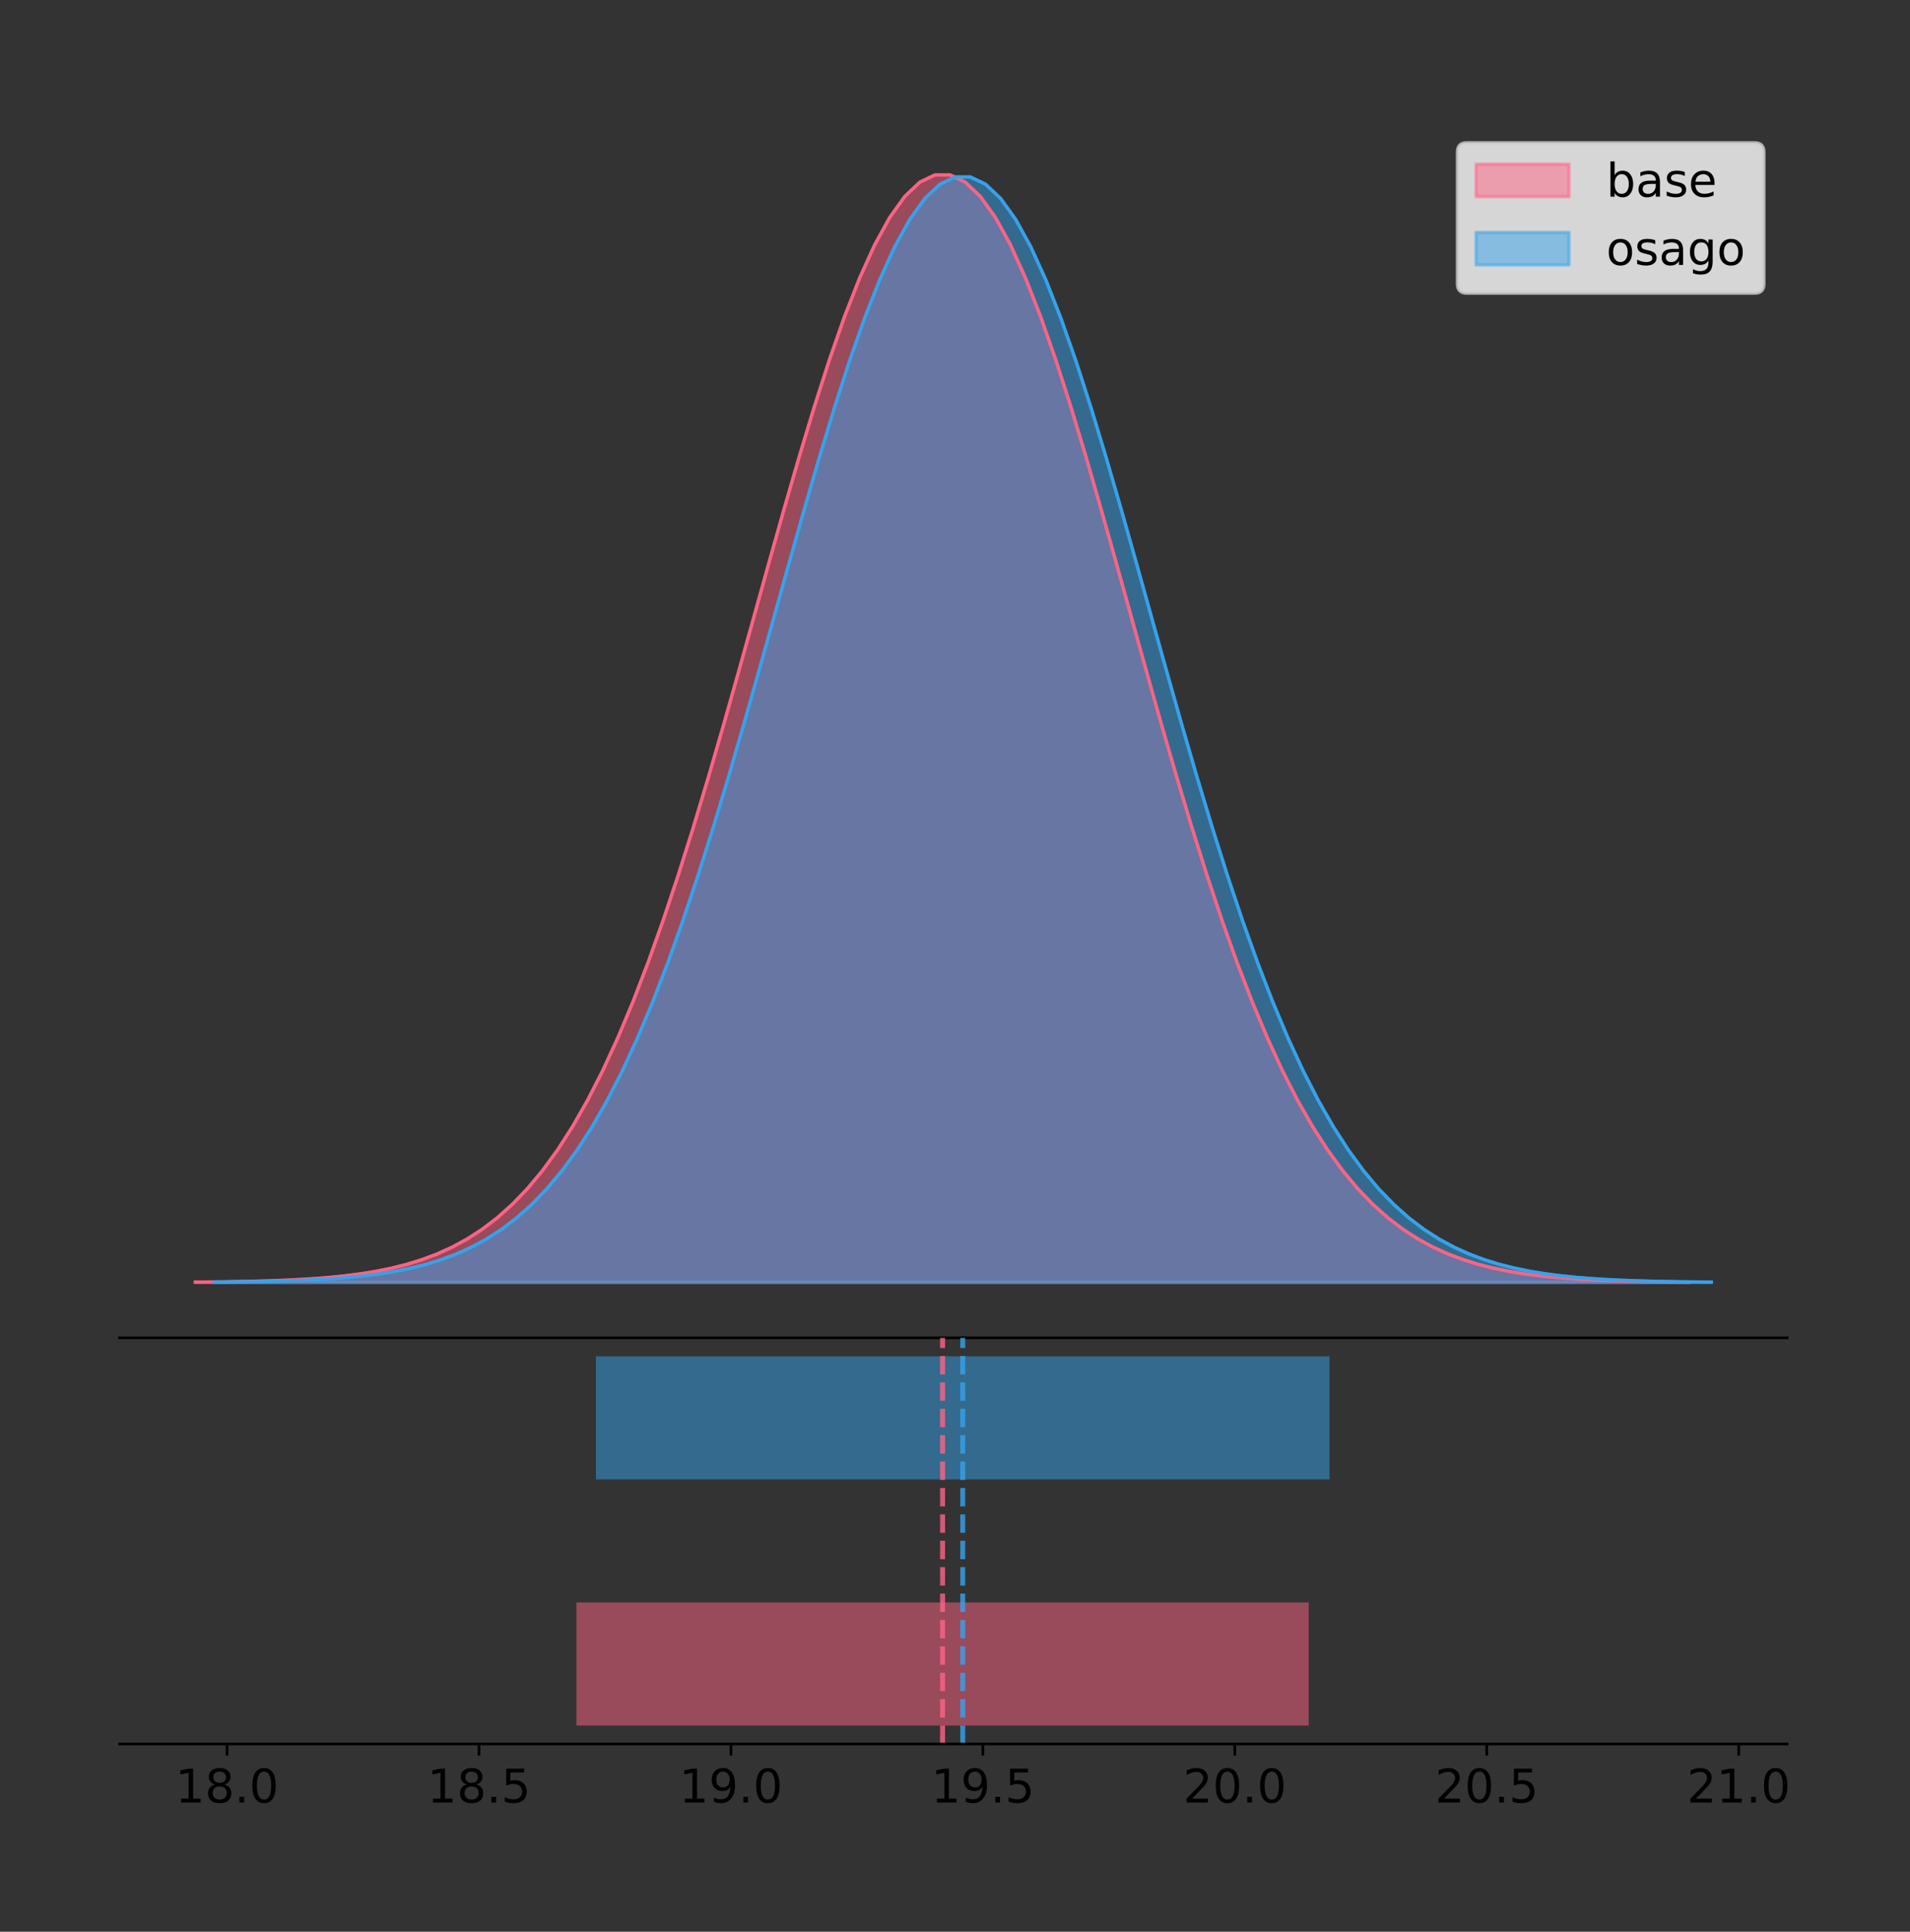 <?xml version="1.0" encoding="utf-8" standalone="no"?>
<!DOCTYPE svg PUBLIC "-//W3C//DTD SVG 1.1//EN"
  "http://www.w3.org/Graphics/SVG/1.1/DTD/svg11.dtd">
<!-- Created with matplotlib (https://matplotlib.org/) -->
<svg height="581.789pt" version="1.1" viewBox="0 0 575.197 581.789" width="575.197pt" xmlns="http://www.w3.org/2000/svg" xmlns:xlink="http://www.w3.org/1999/xlink">
 <rect x="0" y="0" width="575.197" height="581.789" fill="#333333" stroke="none"/>
 <defs>
  <style type="text/css">
*{stroke-linecap:butt;stroke-linejoin:round;}
  </style>
 </defs>
 <g id="figure_1">
  <g id="patch_1">
   <path d="M -0 581.789 
L 575.197 581.789 
L 575.197 0 
L -0 0 
z
" style="fill:none;"/>
  </g>
  <g id="axes_1">
   <g id="patch_2">
    <path d="M 36 402.93 
L 538.2 402.93 
L 538.2 36 
L 36 36 
z
" style="fill:none;"/>
   </g>
   <g id="PolyCollection_1">
    <defs>
     <path d="M 58.827 -195.538 
L 58.827 -195.65 
L 63.373 -195.692 
L 67.919 -195.749 
L 72.465 -195.825 
L 77.011 -195.925 
L 81.557 -196.058 
L 86.104 -196.23 
L 90.65 -196.455 
L 95.196 -196.744 
L 99.742 -197.115 
L 104.288 -197.585 
L 108.834 -198.179 
L 113.38 -198.923 
L 117.926 -199.848 
L 122.472 -200.99 
L 127.018 -202.39 
L 131.564 -204.093 
L 136.11 -206.151 
L 140.656 -208.617 
L 145.202 -211.552 
L 149.748 -215.017 
L 154.294 -219.078 
L 158.84 -223.801 
L 163.386 -229.25 
L 167.932 -235.488 
L 172.478 -242.572 
L 177.024 -250.552 
L 181.57 -259.468 
L 186.116 -269.344 
L 190.662 -280.192 
L 195.208 -292.002 
L 199.754 -304.744 
L 204.301 -318.365 
L 208.847 -332.786 
L 213.393 -347.901 
L 217.939 -363.58 
L 222.485 -379.667 
L 227.031 -395.98 
L 231.577 -412.318 
L 236.123 -428.462 
L 240.669 -444.18 
L 245.215 -459.23 
L 249.761 -473.372 
L 254.307 -486.366 
L 258.853 -497.987 
L 263.399 -508.025 
L 267.945 -516.294 
L 272.491 -522.64 
L 277.037 -526.94 
L 281.583 -529.111 
L 286.129 -529.111 
L 290.675 -526.94 
L 295.221 -522.64 
L 299.767 -516.294 
L 304.313 -508.025 
L 308.859 -497.987 
L 313.405 -486.366 
L 317.951 -473.372 
L 322.498 -459.23 
L 327.044 -444.18 
L 331.59 -428.462 
L 336.136 -412.318 
L 340.682 -395.98 
L 345.228 -379.667 
L 349.774 -363.58 
L 354.32 -347.901 
L 358.866 -332.786 
L 363.412 -318.365 
L 367.958 -304.744 
L 372.504 -292.002 
L 377.05 -280.192 
L 381.596 -269.344 
L 386.142 -259.468 
L 390.688 -250.552 
L 395.234 -242.572 
L 399.78 -235.488 
L 404.326 -229.25 
L 408.872 -223.801 
L 413.418 -219.078 
L 417.964 -215.017 
L 422.51 -211.552 
L 427.056 -208.617 
L 431.602 -206.151 
L 436.148 -204.093 
L 440.695 -202.39 
L 445.241 -200.99 
L 449.787 -199.848 
L 454.333 -198.923 
L 458.879 -198.179 
L 463.425 -197.585 
L 467.971 -197.115 
L 472.517 -196.744 
L 477.063 -196.455 
L 481.609 -196.23 
L 486.155 -196.058 
L 490.701 -195.925 
L 495.247 -195.825 
L 499.793 -195.749 
L 504.339 -195.692 
L 508.885 -195.65 
L 508.885 -195.538 
L 508.885 -195.538 
L 504.339 -195.538 
L 499.793 -195.538 
L 495.247 -195.538 
L 490.701 -195.538 
L 486.155 -195.538 
L 481.609 -195.538 
L 477.063 -195.538 
L 472.517 -195.538 
L 467.971 -195.538 
L 463.425 -195.538 
L 458.879 -195.538 
L 454.333 -195.538 
L 449.787 -195.538 
L 445.241 -195.538 
L 440.695 -195.538 
L 436.148 -195.538 
L 431.602 -195.538 
L 427.056 -195.538 
L 422.51 -195.538 
L 417.964 -195.538 
L 413.418 -195.538 
L 408.872 -195.538 
L 404.326 -195.538 
L 399.78 -195.538 
L 395.234 -195.538 
L 390.688 -195.538 
L 386.142 -195.538 
L 381.596 -195.538 
L 377.05 -195.538 
L 372.504 -195.538 
L 367.958 -195.538 
L 363.412 -195.538 
L 358.866 -195.538 
L 354.32 -195.538 
L 349.774 -195.538 
L 345.228 -195.538 
L 340.682 -195.538 
L 336.136 -195.538 
L 331.59 -195.538 
L 327.044 -195.538 
L 322.498 -195.538 
L 317.951 -195.538 
L 313.405 -195.538 
L 308.859 -195.538 
L 304.313 -195.538 
L 299.767 -195.538 
L 295.221 -195.538 
L 290.675 -195.538 
L 286.129 -195.538 
L 281.583 -195.538 
L 277.037 -195.538 
L 272.491 -195.538 
L 267.945 -195.538 
L 263.399 -195.538 
L 258.853 -195.538 
L 254.307 -195.538 
L 249.761 -195.538 
L 245.215 -195.538 
L 240.669 -195.538 
L 236.123 -195.538 
L 231.577 -195.538 
L 227.031 -195.538 
L 222.485 -195.538 
L 217.939 -195.538 
L 213.393 -195.538 
L 208.847 -195.538 
L 204.301 -195.538 
L 199.754 -195.538 
L 195.208 -195.538 
L 190.662 -195.538 
L 186.116 -195.538 
L 181.57 -195.538 
L 177.024 -195.538 
L 172.478 -195.538 
L 167.932 -195.538 
L 163.386 -195.538 
L 158.84 -195.538 
L 154.294 -195.538 
L 149.748 -195.538 
L 145.202 -195.538 
L 140.656 -195.538 
L 136.11 -195.538 
L 131.564 -195.538 
L 127.018 -195.538 
L 122.472 -195.538 
L 117.926 -195.538 
L 113.38 -195.538 
L 108.834 -195.538 
L 104.288 -195.538 
L 99.742 -195.538 
L 95.196 -195.538 
L 90.65 -195.538 
L 86.104 -195.538 
L 81.557 -195.538 
L 77.011 -195.538 
L 72.465 -195.538 
L 67.919 -195.538 
L 63.373 -195.538 
L 58.827 -195.538 
z
" id="m7d4a63f3aa" style="stroke:#ff6384;stroke-opacity:0.5;"/>
    </defs>
    <g clip-path="url(#pa027d24013)">
     <use style="fill:#ff6384;fill-opacity:0.5;stroke:#ff6384;stroke-opacity:0.5;" x="0" xlink:href="#m7d4a63f3aa" y="581.789"/>
    </g>
   </g>
   <g id="PolyCollection_2">
    <defs>
     <path d="M 64.479 -195.538 
L 64.479 -195.65 
L 69.034 -195.692 
L 73.588 -195.749 
L 78.143 -195.824 
L 82.697 -195.925 
L 87.252 -196.057 
L 91.806 -196.229 
L 96.36 -196.453 
L 100.915 -196.742 
L 105.469 -197.112 
L 110.024 -197.581 
L 114.578 -198.174 
L 119.133 -198.917 
L 123.687 -199.84 
L 128.242 -200.98 
L 132.796 -202.377 
L 137.351 -204.078 
L 141.905 -206.131 
L 146.46 -208.593 
L 151.014 -211.522 
L 155.569 -214.981 
L 160.123 -219.034 
L 164.678 -223.748 
L 169.232 -229.187 
L 173.787 -235.414 
L 178.341 -242.485 
L 182.896 -250.45 
L 187.45 -259.349 
L 192.005 -269.207 
L 196.559 -280.035 
L 201.114 -291.823 
L 205.668 -304.542 
L 210.223 -318.138 
L 214.777 -332.531 
L 219.331 -347.619 
L 223.886 -363.269 
L 228.44 -379.326 
L 232.995 -395.609 
L 237.549 -411.917 
L 242.104 -428.031 
L 246.658 -443.719 
L 251.213 -458.742 
L 255.767 -472.857 
L 260.322 -485.827 
L 264.876 -497.426 
L 269.431 -507.445 
L 273.985 -515.7 
L 278.54 -522.033 
L 283.094 -526.325 
L 287.649 -528.492 
L 292.203 -528.492 
L 296.758 -526.325 
L 301.312 -522.033 
L 305.867 -515.7 
L 310.421 -507.445 
L 314.976 -497.426 
L 319.53 -485.827 
L 324.085 -472.857 
L 328.639 -458.742 
L 333.193 -443.719 
L 337.748 -428.031 
L 342.302 -411.917 
L 346.857 -395.609 
L 351.411 -379.326 
L 355.966 -363.269 
L 360.52 -347.619 
L 365.075 -332.531 
L 369.629 -318.138 
L 374.184 -304.542 
L 378.738 -291.823 
L 383.293 -280.035 
L 387.847 -269.207 
L 392.402 -259.349 
L 396.956 -250.45 
L 401.511 -242.485 
L 406.065 -235.414 
L 410.62 -229.187 
L 415.174 -223.748 
L 419.729 -219.034 
L 424.283 -214.981 
L 428.838 -211.522 
L 433.392 -208.593 
L 437.947 -206.131 
L 442.501 -204.078 
L 447.056 -202.377 
L 451.61 -200.98 
L 456.164 -199.84 
L 460.719 -198.917 
L 465.273 -198.174 
L 469.828 -197.581 
L 474.382 -197.112 
L 478.937 -196.742 
L 483.491 -196.453 
L 488.046 -196.229 
L 492.6 -196.057 
L 497.155 -195.925 
L 501.709 -195.824 
L 506.264 -195.749 
L 510.818 -195.692 
L 515.373 -195.65 
L 515.373 -195.538 
L 515.373 -195.538 
L 510.818 -195.538 
L 506.264 -195.538 
L 501.709 -195.538 
L 497.155 -195.538 
L 492.6 -195.538 
L 488.046 -195.538 
L 483.491 -195.538 
L 478.937 -195.538 
L 474.382 -195.538 
L 469.828 -195.538 
L 465.273 -195.538 
L 460.719 -195.538 
L 456.164 -195.538 
L 451.61 -195.538 
L 447.056 -195.538 
L 442.501 -195.538 
L 437.947 -195.538 
L 433.392 -195.538 
L 428.838 -195.538 
L 424.283 -195.538 
L 419.729 -195.538 
L 415.174 -195.538 
L 410.62 -195.538 
L 406.065 -195.538 
L 401.511 -195.538 
L 396.956 -195.538 
L 392.402 -195.538 
L 387.847 -195.538 
L 383.293 -195.538 
L 378.738 -195.538 
L 374.184 -195.538 
L 369.629 -195.538 
L 365.075 -195.538 
L 360.52 -195.538 
L 355.966 -195.538 
L 351.411 -195.538 
L 346.857 -195.538 
L 342.302 -195.538 
L 337.748 -195.538 
L 333.193 -195.538 
L 328.639 -195.538 
L 324.085 -195.538 
L 319.53 -195.538 
L 314.976 -195.538 
L 310.421 -195.538 
L 305.867 -195.538 
L 301.312 -195.538 
L 296.758 -195.538 
L 292.203 -195.538 
L 287.649 -195.538 
L 283.094 -195.538 
L 278.54 -195.538 
L 273.985 -195.538 
L 269.431 -195.538 
L 264.876 -195.538 
L 260.322 -195.538 
L 255.767 -195.538 
L 251.213 -195.538 
L 246.658 -195.538 
L 242.104 -195.538 
L 237.549 -195.538 
L 232.995 -195.538 
L 228.44 -195.538 
L 223.886 -195.538 
L 219.331 -195.538 
L 214.777 -195.538 
L 210.223 -195.538 
L 205.668 -195.538 
L 201.114 -195.538 
L 196.559 -195.538 
L 192.005 -195.538 
L 187.45 -195.538 
L 182.896 -195.538 
L 178.341 -195.538 
L 173.787 -195.538 
L 169.232 -195.538 
L 164.678 -195.538 
L 160.123 -195.538 
L 155.569 -195.538 
L 151.014 -195.538 
L 146.46 -195.538 
L 141.905 -195.538 
L 137.351 -195.538 
L 132.796 -195.538 
L 128.242 -195.538 
L 123.687 -195.538 
L 119.133 -195.538 
L 114.578 -195.538 
L 110.024 -195.538 
L 105.469 -195.538 
L 100.915 -195.538 
L 96.36 -195.538 
L 91.806 -195.538 
L 87.252 -195.538 
L 82.697 -195.538 
L 78.143 -195.538 
L 73.588 -195.538 
L 69.034 -195.538 
L 64.479 -195.538 
z
" id="m7fbfebc418" style="stroke:#36a2eb;stroke-opacity:0.5;"/>
    </defs>
    <g clip-path="url(#pa027d24013)">
     <use style="fill:#36a2eb;fill-opacity:0.5;stroke:#36a2eb;stroke-opacity:0.5;" x="0" xlink:href="#m7fbfebc418" y="581.789"/>
    </g>
   </g>
   <g id="line2d_1">
    <path clip-path="url(#pa027d24013)" d="M 58.827 386.139 
L 63.373 386.097 
L 67.919 386.04 
L 72.465 385.965 
L 77.011 385.864 
L 81.557 385.732 
L 86.104 385.559 
L 90.65 385.334 
L 95.196 385.045 
L 99.742 384.675 
L 104.288 384.204 
L 108.834 383.61 
L 113.38 382.867 
L 117.926 381.941 
L 122.472 380.799 
L 127.018 379.399 
L 131.564 377.696 
L 136.11 375.639 
L 140.656 373.172 
L 145.202 370.238 
L 149.748 366.772 
L 154.294 362.711 
L 158.84 357.989 
L 163.386 352.539 
L 167.932 346.301 
L 172.478 339.217 
L 177.024 331.237 
L 181.57 322.322 
L 186.116 312.445 
L 190.662 301.597 
L 195.208 289.787 
L 199.754 277.045 
L 204.301 263.424 
L 208.847 249.004 
L 213.393 233.888 
L 217.939 218.209 
L 222.485 202.123 
L 227.031 185.809 
L 231.577 169.471 
L 236.123 153.327 
L 240.669 137.61 
L 245.215 122.559 
L 249.761 108.418 
L 254.307 95.423 
L 258.853 83.803 
L 263.399 73.765 
L 267.945 65.495 
L 272.491 59.15 
L 277.037 54.85 
L 281.583 52.679 
L 286.129 52.679 
L 290.675 54.85 
L 295.221 59.15 
L 299.767 65.495 
L 304.313 73.765 
L 308.859 83.803 
L 313.405 95.423 
L 317.951 108.418 
L 322.498 122.559 
L 327.044 137.61 
L 331.59 153.327 
L 336.136 169.471 
L 340.682 185.809 
L 345.228 202.123 
L 349.774 218.209 
L 354.32 233.888 
L 358.866 249.004 
L 363.412 263.424 
L 367.958 277.045 
L 372.504 289.787 
L 377.05 301.597 
L 381.596 312.445 
L 386.142 322.322 
L 390.688 331.237 
L 395.234 339.217 
L 399.78 346.301 
L 404.326 352.539 
L 408.872 357.989 
L 413.418 362.711 
L 417.964 366.772 
L 422.51 370.238 
L 427.056 373.172 
L 431.602 375.639 
L 436.148 377.696 
L 440.695 379.399 
L 445.241 380.799 
L 449.787 381.941 
L 454.333 382.867 
L 458.879 383.61 
L 463.425 384.204 
L 467.971 384.675 
L 472.517 385.045 
L 477.063 385.334 
L 481.609 385.559 
L 486.155 385.732 
L 490.701 385.864 
L 495.247 385.965 
L 499.793 386.04 
L 504.339 386.097 
L 508.885 386.139 
" style="fill:none;stroke:#ff6384;stroke-linecap:square;"/>
   </g>
   <g id="line2d_2">
    <path clip-path="url(#pa027d24013)" d="M 64.479 386.14 
L 69.034 386.097 
L 73.588 386.041 
L 78.143 385.965 
L 82.697 385.865 
L 87.252 385.733 
L 91.806 385.56 
L 96.36 385.336 
L 100.915 385.047 
L 105.469 384.678 
L 110.024 384.208 
L 114.578 383.615 
L 119.133 382.873 
L 123.687 381.949 
L 128.242 380.809 
L 132.796 379.412 
L 137.351 377.712 
L 141.905 375.658 
L 146.46 373.197 
L 151.014 370.267 
L 155.569 366.809 
L 160.123 362.755 
L 164.678 358.041 
L 169.232 352.602 
L 173.787 346.375 
L 178.341 339.304 
L 182.896 331.339 
L 187.45 322.44 
L 192.005 312.582 
L 196.559 301.754 
L 201.114 289.966 
L 205.668 277.247 
L 210.223 263.652 
L 214.777 249.258 
L 219.331 234.171 
L 223.886 218.52 
L 228.44 202.464 
L 232.995 186.181 
L 237.549 169.873 
L 242.104 153.759 
L 246.658 138.07 
L 251.213 123.048 
L 255.767 108.933 
L 260.322 95.962 
L 264.876 84.363 
L 269.431 74.344 
L 273.985 66.09 
L 278.54 59.756 
L 283.094 55.464 
L 287.649 53.297 
L 292.203 53.297 
L 296.758 55.464 
L 301.312 59.756 
L 305.867 66.09 
L 310.421 74.344 
L 314.976 84.363 
L 319.53 95.962 
L 324.085 108.933 
L 328.639 123.048 
L 333.193 138.07 
L 337.748 153.759 
L 342.302 169.873 
L 346.857 186.181 
L 351.411 202.464 
L 355.966 218.52 
L 360.52 234.171 
L 365.075 249.258 
L 369.629 263.652 
L 374.184 277.247 
L 378.738 289.966 
L 383.293 301.754 
L 387.847 312.582 
L 392.402 322.44 
L 396.956 331.339 
L 401.511 339.304 
L 406.065 346.375 
L 410.62 352.602 
L 415.174 358.041 
L 419.729 362.755 
L 424.283 366.809 
L 428.838 370.267 
L 433.392 373.197 
L 437.947 375.658 
L 442.501 377.712 
L 447.056 379.412 
L 451.61 380.809 
L 456.164 381.949 
L 460.719 382.873 
L 465.273 383.615 
L 469.828 384.208 
L 474.382 384.678 
L 478.937 385.047 
L 483.491 385.336 
L 488.046 385.56 
L 492.6 385.733 
L 497.155 385.865 
L 501.709 385.965 
L 506.264 386.041 
L 510.818 386.097 
L 515.373 386.14 
" style="fill:none;stroke:#36a2eb;stroke-linecap:square;"/>
   </g>
   <g id="patch_3">
    <path d="M 36 402.93 
L 538.2 402.93 
" style="fill:none;stroke:#000000;stroke-linecap:square;stroke-linejoin:miter;stroke-width:0.8;"/>
   </g>
   <g id="legend_1">
    <g id="patch_4">
     <path d="M 441.707 88.299 
L 528.4 88.299 
Q 531.2 88.299 531.2 85.499 
L 531.2 45.8 
Q 531.2 43 528.4 43 
L 441.707 43 
Q 438.907 43 438.907 45.8 
L 438.907 85.499 
Q 438.907 88.299 441.707 88.299 
z
" style="fill:#ffffff;opacity:0.8;stroke:#cccccc;stroke-linejoin:miter;"/>
    </g>
    <g id="patch_5">
     <path d="M 444.507 59.238 
L 472.507 59.238 
L 472.507 49.438 
L 444.507 49.438 
z
" style="fill:#ff6384;opacity:0.5;stroke:#ff6384;stroke-linejoin:miter;"/>
    </g>
    <g id="text_1">
     <!-- base -->
     <defs>
      <path d="M 48.688 27.297 
Q 48.688 37.203 44.609 42.844 
Q 40.531 48.484 33.406 48.484 
Q 26.266 48.484 22.188 42.844 
Q 18.109 37.203 18.109 27.297 
Q 18.109 17.391 22.188 11.75 
Q 26.266 6.109 33.406 6.109 
Q 40.531 6.109 44.609 11.75 
Q 48.688 17.391 48.688 27.297 
z
M 18.109 46.391 
Q 20.953 51.266 25.266 53.625 
Q 29.594 56 35.594 56 
Q 45.562 56 51.781 48.094 
Q 58.016 40.188 58.016 27.297 
Q 58.016 14.406 51.781 6.484 
Q 45.562 -1.422 35.594 -1.422 
Q 29.594 -1.422 25.266 0.953 
Q 20.953 3.328 18.109 8.203 
L 18.109 0 
L 9.078 0 
L 9.078 75.984 
L 18.109 75.984 
z
" id="DejaVuSans-98"/>
      <path d="M 34.281 27.484 
Q 23.391 27.484 19.188 25 
Q 14.984 22.516 14.984 16.5 
Q 14.984 11.719 18.141 8.906 
Q 21.297 6.109 26.703 6.109 
Q 34.188 6.109 38.703 11.406 
Q 43.219 16.703 43.219 25.484 
L 43.219 27.484 
z
M 52.203 31.203 
L 52.203 0 
L 43.219 0 
L 43.219 8.297 
Q 40.141 3.328 35.547 0.953 
Q 30.953 -1.422 24.312 -1.422 
Q 15.922 -1.422 10.953 3.297 
Q 6 8.016 6 15.922 
Q 6 25.141 12.172 29.828 
Q 18.359 34.516 30.609 34.516 
L 43.219 34.516 
L 43.219 35.406 
Q 43.219 41.609 39.141 45 
Q 35.062 48.391 27.688 48.391 
Q 23 48.391 18.547 47.266 
Q 14.109 46.141 10.016 43.891 
L 10.016 52.203 
Q 14.938 54.109 19.578 55.047 
Q 24.219 56 28.609 56 
Q 40.484 56 46.344 49.844 
Q 52.203 43.703 52.203 31.203 
z
" id="DejaVuSans-97"/>
      <path d="M 44.281 53.078 
L 44.281 44.578 
Q 40.484 46.531 36.375 47.5 
Q 32.281 48.484 27.875 48.484 
Q 21.188 48.484 17.844 46.438 
Q 14.5 44.391 14.5 40.281 
Q 14.5 37.156 16.891 35.375 
Q 19.281 33.594 26.516 31.984 
L 29.594 31.297 
Q 39.156 29.25 43.188 25.516 
Q 47.219 21.781 47.219 15.094 
Q 47.219 7.469 41.188 3.016 
Q 35.156 -1.422 24.609 -1.422 
Q 20.219 -1.422 15.453 -0.562 
Q 10.688 0.297 5.422 2 
L 5.422 11.281 
Q 10.406 8.688 15.234 7.391 
Q 20.062 6.109 24.812 6.109 
Q 31.156 6.109 34.562 8.281 
Q 37.984 10.453 37.984 14.406 
Q 37.984 18.062 35.516 20.016 
Q 33.062 21.969 24.703 23.781 
L 21.578 24.516 
Q 13.234 26.266 9.516 29.906 
Q 5.812 33.547 5.812 39.891 
Q 5.812 47.609 11.281 51.797 
Q 16.75 56 26.812 56 
Q 31.781 56 36.172 55.266 
Q 40.578 54.547 44.281 53.078 
z
" id="DejaVuSans-115"/>
      <path d="M 56.203 29.594 
L 56.203 25.203 
L 14.891 25.203 
Q 15.484 15.922 20.484 11.062 
Q 25.484 6.203 34.422 6.203 
Q 39.594 6.203 44.453 7.469 
Q 49.312 8.734 54.109 11.281 
L 54.109 2.781 
Q 49.266 0.734 44.188 -0.344 
Q 39.109 -1.422 33.891 -1.422 
Q 20.797 -1.422 13.156 6.188 
Q 5.516 13.812 5.516 26.812 
Q 5.516 40.234 12.766 48.109 
Q 20.016 56 32.328 56 
Q 43.359 56 49.781 48.891 
Q 56.203 41.797 56.203 29.594 
z
M 47.219 32.234 
Q 47.125 39.594 43.094 43.984 
Q 39.062 48.391 32.422 48.391 
Q 24.906 48.391 20.391 44.141 
Q 15.875 39.891 15.188 32.172 
z
" id="DejaVuSans-101"/>
     </defs>
     <g transform="translate(483.707 59.238)scale(0.14 -0.14)">
      <use xlink:href="#DejaVuSans-98"/>
      <use x="63.477" xlink:href="#DejaVuSans-97"/>
      <use x="124.756" xlink:href="#DejaVuSans-115"/>
      <use x="176.855" xlink:href="#DejaVuSans-101"/>
     </g>
    </g>
    <g id="patch_6">
     <path d="M 444.507 79.787 
L 472.507 79.787 
L 472.507 69.987 
L 444.507 69.987 
z
" style="fill:#36a2eb;opacity:0.5;stroke:#36a2eb;stroke-linejoin:miter;"/>
    </g>
    <g id="text_2">
     <!-- osago -->
     <defs>
      <path d="M 30.609 48.391 
Q 23.391 48.391 19.188 42.75 
Q 14.984 37.109 14.984 27.297 
Q 14.984 17.484 19.156 11.844 
Q 23.344 6.203 30.609 6.203 
Q 37.797 6.203 41.984 11.859 
Q 46.188 17.531 46.188 27.297 
Q 46.188 37.016 41.984 42.703 
Q 37.797 48.391 30.609 48.391 
z
M 30.609 56 
Q 42.328 56 49.016 48.375 
Q 55.719 40.766 55.719 27.297 
Q 55.719 13.875 49.016 6.219 
Q 42.328 -1.422 30.609 -1.422 
Q 18.844 -1.422 12.172 6.219 
Q 5.516 13.875 5.516 27.297 
Q 5.516 40.766 12.172 48.375 
Q 18.844 56 30.609 56 
z
" id="DejaVuSans-111"/>
      <path d="M 45.406 27.984 
Q 45.406 37.75 41.375 43.109 
Q 37.359 48.484 30.078 48.484 
Q 22.859 48.484 18.828 43.109 
Q 14.797 37.75 14.797 27.984 
Q 14.797 18.266 18.828 12.891 
Q 22.859 7.516 30.078 7.516 
Q 37.359 7.516 41.375 12.891 
Q 45.406 18.266 45.406 27.984 
z
M 54.391 6.781 
Q 54.391 -7.172 48.188 -13.984 
Q 42 -20.797 29.203 -20.797 
Q 24.469 -20.797 20.266 -20.094 
Q 16.062 -19.391 12.109 -17.922 
L 12.109 -9.188 
Q 16.062 -11.328 19.922 -12.344 
Q 23.781 -13.375 27.781 -13.375 
Q 36.625 -13.375 41.016 -8.766 
Q 45.406 -4.156 45.406 5.172 
L 45.406 9.625 
Q 42.625 4.781 38.281 2.391 
Q 33.938 0 27.875 0 
Q 17.828 0 11.672 7.656 
Q 5.516 15.328 5.516 27.984 
Q 5.516 40.672 11.672 48.328 
Q 17.828 56 27.875 56 
Q 33.938 56 38.281 53.609 
Q 42.625 51.219 45.406 46.391 
L 45.406 54.688 
L 54.391 54.688 
z
" id="DejaVuSans-103"/>
     </defs>
     <g transform="translate(483.707 79.787)scale(0.14 -0.14)">
      <use xlink:href="#DejaVuSans-111"/>
      <use x="61.182" xlink:href="#DejaVuSans-115"/>
      <use x="113.281" xlink:href="#DejaVuSans-97"/>
      <use x="174.561" xlink:href="#DejaVuSans-103"/>
      <use x="238.037" xlink:href="#DejaVuSans-111"/>
     </g>
    </g>
   </g>
  </g>
  <g id="axes_2">
   <g id="patch_7">
    <path d="M 36 525.24 
L 538.2 525.24 
L 538.2 402.93 
L 36 402.93 
z
" style="fill:none;"/>
   </g>
   <g id="patch_8">
    <path clip-path="url(#p3ace982bfb)" d="M 173.592 519.68 
L 394.12 519.68 
L 394.12 482.617 
L 173.592 482.617 
z
" style="fill:#ff6384;opacity:0.5;"/>
   </g>
   <g id="patch_9">
    <path clip-path="url(#p3ace982bfb)" d="M 179.457 445.553 
L 400.395 445.553 
L 400.395 408.49 
L 179.457 408.49 
z
" style="fill:#36a2eb;opacity:0.5;"/>
   </g>
   <g id="matplotlib.axis_1">
    <g id="xtick_1">
     <g id="line2d_3">
      <defs>
       <path d="M 0 0 
L 0 3.5 
" id="m283e1bab03" style="stroke:#000000;stroke-width:0.8;"/>
      </defs>
      <g>
       <use style="stroke:#000000;stroke-width:0.8;" x="68.38" xlink:href="#m283e1bab03" y="525.24"/>
      </g>
     </g>
     <g id="text_3">
      <!-- 18.0 -->
      <defs>
       <path d="M 12.406 8.297 
L 28.516 8.297 
L 28.516 63.922 
L 10.984 60.406 
L 10.984 69.391 
L 28.422 72.906 
L 38.281 72.906 
L 38.281 8.297 
L 54.391 8.297 
L 54.391 0 
L 12.406 0 
z
" id="DejaVuSans-49"/>
       <path d="M 31.781 34.625 
Q 24.75 34.625 20.719 30.859 
Q 16.703 27.094 16.703 20.516 
Q 16.703 13.922 20.719 10.156 
Q 24.75 6.391 31.781 6.391 
Q 38.812 6.391 42.859 10.172 
Q 46.922 13.969 46.922 20.516 
Q 46.922 27.094 42.891 30.859 
Q 38.875 34.625 31.781 34.625 
z
M 21.922 38.812 
Q 15.578 40.375 12.031 44.719 
Q 8.5 49.078 8.5 55.328 
Q 8.5 64.062 14.719 69.141 
Q 20.953 74.219 31.781 74.219 
Q 42.672 74.219 48.875 69.141 
Q 55.078 64.062 55.078 55.328 
Q 55.078 49.078 51.531 44.719 
Q 48 40.375 41.703 38.812 
Q 48.828 37.156 52.797 32.312 
Q 56.781 27.484 56.781 20.516 
Q 56.781 9.906 50.312 4.234 
Q 43.844 -1.422 31.781 -1.422 
Q 19.734 -1.422 13.25 4.234 
Q 6.781 9.906 6.781 20.516 
Q 6.781 27.484 10.781 32.312 
Q 14.797 37.156 21.922 38.812 
z
M 18.312 54.391 
Q 18.312 48.734 21.844 45.562 
Q 25.391 42.391 31.781 42.391 
Q 38.141 42.391 41.719 45.562 
Q 45.312 48.734 45.312 54.391 
Q 45.312 60.062 41.719 63.234 
Q 38.141 66.406 31.781 66.406 
Q 25.391 66.406 21.844 63.234 
Q 18.312 60.062 18.312 54.391 
z
" id="DejaVuSans-56"/>
       <path d="M 10.688 12.406 
L 21 12.406 
L 21 0 
L 10.688 0 
z
" id="DejaVuSans-46"/>
       <path d="M 31.781 66.406 
Q 24.172 66.406 20.328 58.906 
Q 16.5 51.422 16.5 36.375 
Q 16.5 21.391 20.328 13.891 
Q 24.172 6.391 31.781 6.391 
Q 39.453 6.391 43.281 13.891 
Q 47.125 21.391 47.125 36.375 
Q 47.125 51.422 43.281 58.906 
Q 39.453 66.406 31.781 66.406 
z
M 31.781 74.219 
Q 44.047 74.219 50.516 64.516 
Q 56.984 54.828 56.984 36.375 
Q 56.984 17.969 50.516 8.266 
Q 44.047 -1.422 31.781 -1.422 
Q 19.531 -1.422 13.062 8.266 
Q 6.594 17.969 6.594 36.375 
Q 6.594 54.828 13.062 64.516 
Q 19.531 74.219 31.781 74.219 
z
" id="DejaVuSans-48"/>
      </defs>
      <g transform="translate(52.794 542.878)scale(0.14 -0.14)">
       <use xlink:href="#DejaVuSans-49"/>
       <use x="63.623" xlink:href="#DejaVuSans-56"/>
       <use x="127.246" xlink:href="#DejaVuSans-46"/>
       <use x="159.033" xlink:href="#DejaVuSans-48"/>
      </g>
     </g>
    </g>
    <g id="xtick_2">
     <g id="line2d_4">
      <g>
       <use style="stroke:#000000;stroke-width:0.8;" x="144.252" xlink:href="#m283e1bab03" y="525.24"/>
      </g>
     </g>
     <g id="text_4">
      <!-- 18.5 -->
      <defs>
       <path d="M 10.797 72.906 
L 49.516 72.906 
L 49.516 64.594 
L 19.828 64.594 
L 19.828 46.734 
Q 21.969 47.469 24.109 47.828 
Q 26.266 48.188 28.422 48.188 
Q 40.625 48.188 47.75 41.5 
Q 54.891 34.812 54.891 23.391 
Q 54.891 11.625 47.562 5.094 
Q 40.234 -1.422 26.906 -1.422 
Q 22.312 -1.422 17.547 -0.641 
Q 12.797 0.141 7.719 1.703 
L 7.719 11.625 
Q 12.109 9.234 16.797 8.062 
Q 21.484 6.891 26.703 6.891 
Q 35.156 6.891 40.078 11.328 
Q 45.016 15.766 45.016 23.391 
Q 45.016 31 40.078 35.438 
Q 35.156 39.891 26.703 39.891 
Q 22.75 39.891 18.812 39.016 
Q 14.891 38.141 10.797 36.281 
z
" id="DejaVuSans-53"/>
      </defs>
      <g transform="translate(128.666 542.878)scale(0.14 -0.14)">
       <use xlink:href="#DejaVuSans-49"/>
       <use x="63.623" xlink:href="#DejaVuSans-56"/>
       <use x="127.246" xlink:href="#DejaVuSans-46"/>
       <use x="159.033" xlink:href="#DejaVuSans-53"/>
      </g>
     </g>
    </g>
    <g id="xtick_3">
     <g id="line2d_5">
      <g>
       <use style="stroke:#000000;stroke-width:0.8;" x="220.124" xlink:href="#m283e1bab03" y="525.24"/>
      </g>
     </g>
     <g id="text_5">
      <!-- 19.0 -->
      <defs>
       <path d="M 10.984 1.516 
L 10.984 10.5 
Q 14.703 8.734 18.5 7.812 
Q 22.312 6.891 25.984 6.891 
Q 35.75 6.891 40.891 13.453 
Q 46.047 20.016 46.781 33.406 
Q 43.953 29.203 39.594 26.953 
Q 35.25 24.703 29.984 24.703 
Q 19.047 24.703 12.672 31.312 
Q 6.297 37.938 6.297 49.422 
Q 6.297 60.641 12.938 67.422 
Q 19.578 74.219 30.609 74.219 
Q 43.266 74.219 49.922 64.516 
Q 56.594 54.828 56.594 36.375 
Q 56.594 19.141 48.406 8.859 
Q 40.234 -1.422 26.422 -1.422 
Q 22.703 -1.422 18.891 -0.688 
Q 15.094 0.047 10.984 1.516 
z
M 30.609 32.422 
Q 37.25 32.422 41.125 36.953 
Q 45.016 41.5 45.016 49.422 
Q 45.016 57.281 41.125 61.844 
Q 37.25 66.406 30.609 66.406 
Q 23.969 66.406 20.094 61.844 
Q 16.219 57.281 16.219 49.422 
Q 16.219 41.5 20.094 36.953 
Q 23.969 32.422 30.609 32.422 
z
" id="DejaVuSans-57"/>
      </defs>
      <g transform="translate(204.538 542.878)scale(0.14 -0.14)">
       <use xlink:href="#DejaVuSans-49"/>
       <use x="63.623" xlink:href="#DejaVuSans-57"/>
       <use x="127.246" xlink:href="#DejaVuSans-46"/>
       <use x="159.033" xlink:href="#DejaVuSans-48"/>
      </g>
     </g>
    </g>
    <g id="xtick_4">
     <g id="line2d_6">
      <g>
       <use style="stroke:#000000;stroke-width:0.8;" x="295.996" xlink:href="#m283e1bab03" y="525.24"/>
      </g>
     </g>
     <g id="text_6">
      <!-- 19.5 -->
      <g transform="translate(280.41 542.878)scale(0.14 -0.14)">
       <use xlink:href="#DejaVuSans-49"/>
       <use x="63.623" xlink:href="#DejaVuSans-57"/>
       <use x="127.246" xlink:href="#DejaVuSans-46"/>
       <use x="159.033" xlink:href="#DejaVuSans-53"/>
      </g>
     </g>
    </g>
    <g id="xtick_5">
     <g id="line2d_7">
      <g>
       <use style="stroke:#000000;stroke-width:0.8;" x="371.867" xlink:href="#m283e1bab03" y="525.24"/>
      </g>
     </g>
     <g id="text_7">
      <!-- 20.0 -->
      <defs>
       <path d="M 19.188 8.297 
L 53.609 8.297 
L 53.609 0 
L 7.328 0 
L 7.328 8.297 
Q 12.938 14.109 22.625 23.891 
Q 32.328 33.688 34.812 36.531 
Q 39.547 41.844 41.422 45.531 
Q 43.312 49.219 43.312 52.781 
Q 43.312 58.594 39.234 62.25 
Q 35.156 65.922 28.609 65.922 
Q 23.969 65.922 18.812 64.312 
Q 13.672 62.703 7.812 59.422 
L 7.812 69.391 
Q 13.766 71.781 18.938 73 
Q 24.125 74.219 28.422 74.219 
Q 39.75 74.219 46.484 68.547 
Q 53.219 62.891 53.219 53.422 
Q 53.219 48.922 51.531 44.891 
Q 49.859 40.875 45.406 35.406 
Q 44.188 33.984 37.641 27.219 
Q 31.109 20.453 19.188 8.297 
z
" id="DejaVuSans-50"/>
      </defs>
      <g transform="translate(356.281 542.878)scale(0.14 -0.14)">
       <use xlink:href="#DejaVuSans-50"/>
       <use x="63.623" xlink:href="#DejaVuSans-48"/>
       <use x="127.246" xlink:href="#DejaVuSans-46"/>
       <use x="159.033" xlink:href="#DejaVuSans-48"/>
      </g>
     </g>
    </g>
    <g id="xtick_6">
     <g id="line2d_8">
      <g>
       <use style="stroke:#000000;stroke-width:0.8;" x="447.739" xlink:href="#m283e1bab03" y="525.24"/>
      </g>
     </g>
     <g id="text_8">
      <!-- 20.5 -->
      <g transform="translate(432.153 542.878)scale(0.14 -0.14)">
       <use xlink:href="#DejaVuSans-50"/>
       <use x="63.623" xlink:href="#DejaVuSans-48"/>
       <use x="127.246" xlink:href="#DejaVuSans-46"/>
       <use x="159.033" xlink:href="#DejaVuSans-53"/>
      </g>
     </g>
    </g>
    <g id="xtick_7">
     <g id="line2d_9">
      <g>
       <use style="stroke:#000000;stroke-width:0.8;" x="523.611" xlink:href="#m283e1bab03" y="525.24"/>
      </g>
     </g>
     <g id="text_9">
      <!-- 21.0 -->
      <g transform="translate(508.025 542.878)scale(0.14 -0.14)">
       <use xlink:href="#DejaVuSans-50"/>
       <use x="63.623" xlink:href="#DejaVuSans-49"/>
       <use x="127.246" xlink:href="#DejaVuSans-46"/>
       <use x="159.033" xlink:href="#DejaVuSans-48"/>
      </g>
     </g>
    </g>
   </g>
   <g id="line2d_10">
    <path clip-path="url(#p3ace982bfb)" d="M 283.856 525.24 
L 283.856 402.93 
" style="fill:none;stroke:#ff6384;stroke-dasharray:5.55,2.4;stroke-dashoffset:0;stroke-opacity:0.8;stroke-width:1.5;"/>
   </g>
   <g id="line2d_11">
    <path clip-path="url(#p3ace982bfb)" d="M 289.926 525.24 
L 289.926 402.93 
" style="fill:none;stroke:#36a2eb;stroke-dasharray:5.55,2.4;stroke-dashoffset:0;stroke-opacity:0.8;stroke-width:1.5;"/>
   </g>
   <g id="patch_10">
    <path d="M 36 525.24 
L 538.2 525.24 
" style="fill:none;stroke:#000000;stroke-linecap:square;stroke-linejoin:miter;stroke-width:0.8;"/>
   </g>
  </g>
 </g>
 <defs>
  <clipPath id="pa027d24013">
   <rect height="366.93" width="502.2" x="36" y="36"/>
  </clipPath>
  <clipPath id="p3ace982bfb">
   <rect height="122.31" width="502.2" x="36" y="402.93"/>
  </clipPath>
 </defs>
</svg>
